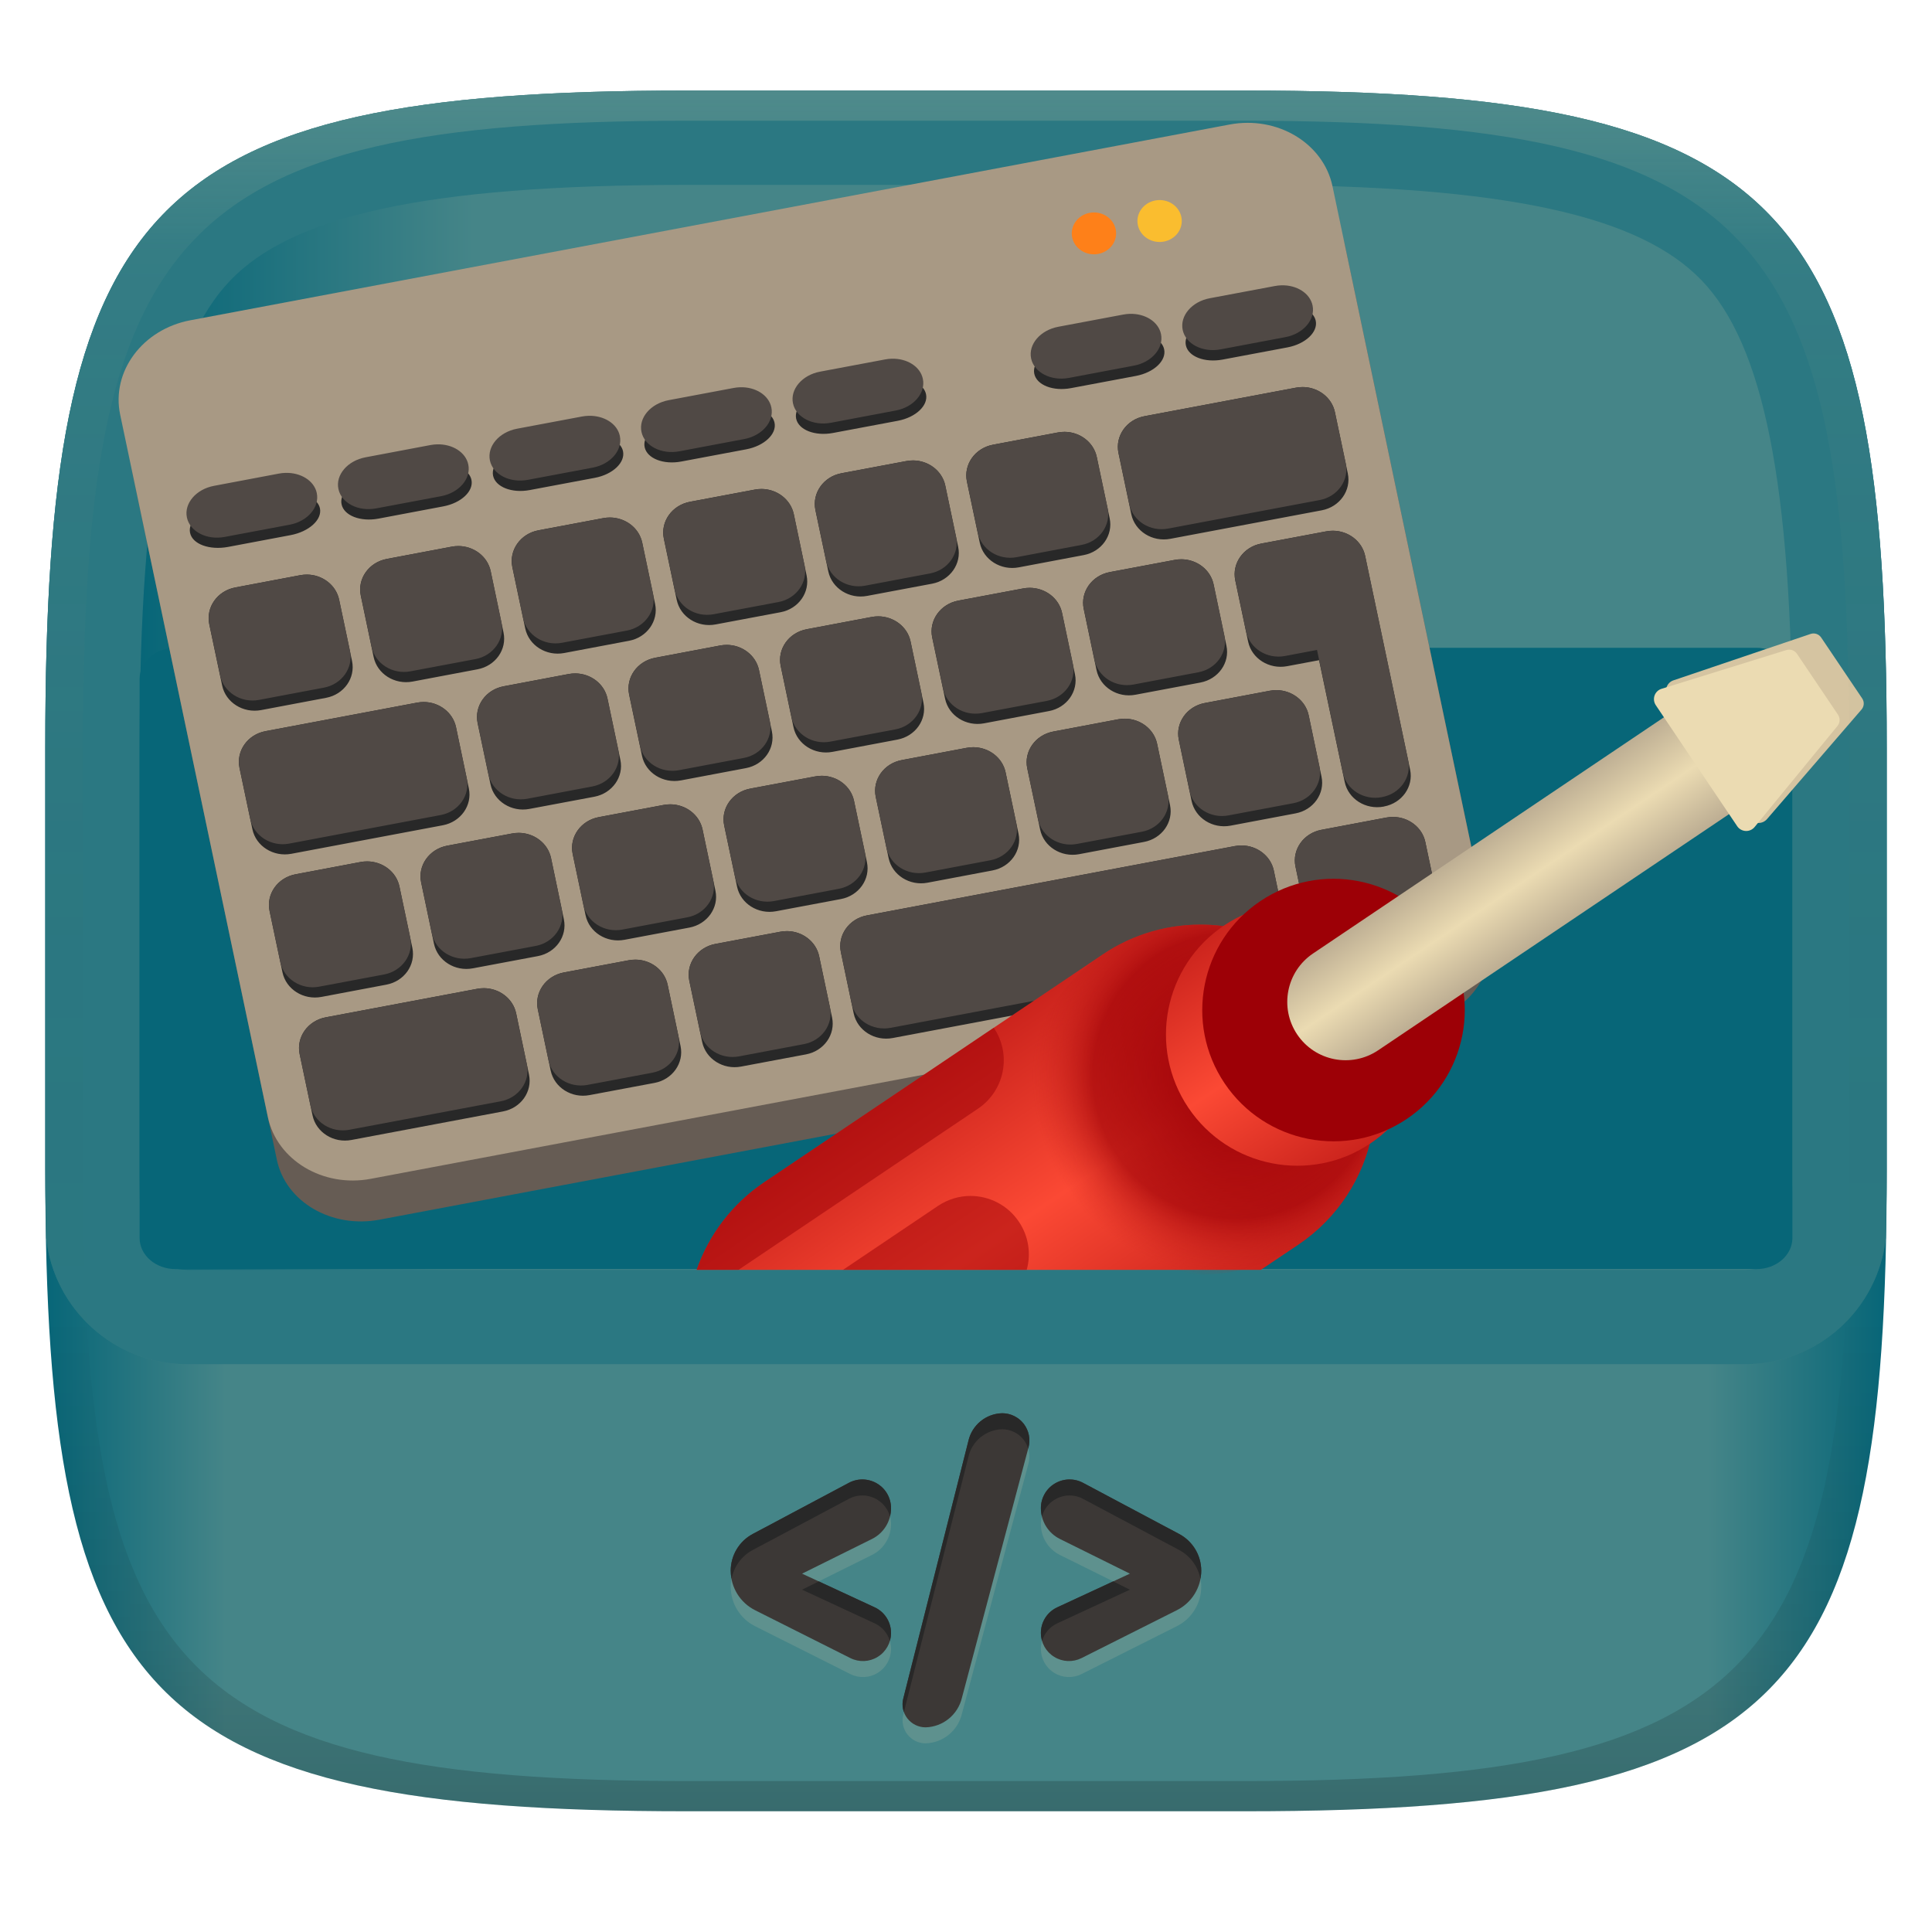 <svg width="256" height="256" version="1.1" xmlns="http://www.w3.org/2000/svg" xmlns:xlink="http://www.w3.org/1999/xlink">
  <defs>
    <linearGradient id="linearGradient6" x1="6" x2="250" y1="127" y2="127" gradientUnits="userSpaceOnUse">
      <stop stop-color="#076678" offset="0"/>
      <stop stop-color="#458588" offset=".098"/>
      <stop stop-color="#458588" offset=".903"/>
      <stop stop-color="#076678" offset="1"/>
    </linearGradient>
    <linearGradient id="g" x1="46" x2="46" y1="232" y2="228" gradientTransform="matrix(-1.904 1.282 2.158 3.206 -187.43 -692.65)" gradientUnits="userSpaceOnUse">
      <stop stop-color="#bdae93" offset="0"/>
      <stop stop-color="#ebdbb2" offset=".5"/>
      <stop stop-color="#bdae93" offset="1"/>
    </linearGradient>
    <linearGradient id="f" x1="16" x2="40" y1="232" y2="232" gradientTransform="matrix(-.809 -1.202 1.202 -.809 -84.404 358.51)" gradientUnits="userSpaceOnUse">
      <stop stop-color="#cc241d" offset="0"/>
      <stop stop-color="#fb4934" offset=".5"/>
      <stop stop-color="#cc241d" offset="1"/>
    </linearGradient>
    <radialGradient id="e" cx="28" cy="229.94" r="12" gradientTransform="matrix(-1.259 -1.87 1.87 -1.259 -230.96 484.33)" gradientUnits="userSpaceOnUse">
      <stop stop-color="#9d0006" offset="0"/>
      <stop stop-color="#9d0006" stop-opacity=".65" offset=".7"/>
      <stop stop-color="#cc241d" stop-opacity="0" offset="1"/>
    </radialGradient>
    <linearGradient id="d" x1="23" x2="23" y1="238" y2="222" gradientTransform="matrix(2.405 -1.619 1.619 2.405 -293.39 -353.43)" gradientUnits="userSpaceOnUse">
      <stop stop-color="#cc241d" offset="0"/>
      <stop stop-color="#fb4934" offset=".5"/>
      <stop stop-color="#cc241d" offset="1"/>
    </linearGradient>
    <linearGradient id="linearGradient27" x1="18.5" x2="237.5" y1="96.381" y2="96.381" gradientUnits="userSpaceOnUse">
      <stop stop-color="#076678" offset="0"/>
      <stop stop-color="#458588" offset=".202"/>
      <stop stop-color="#458588" offset="1"/>
    </linearGradient>
    <linearGradient id="linearGradient31-0" x1=".5" x2=".5" y2="1" gradientTransform="matrix(244,0,0,228,5.986,12)" gradientUnits="userSpaceOnUse">
      <stop stop-color="#ebdbb2" stop-opacity=".2" offset="0"/>
      <stop stop-color="#ebdbb2" stop-opacity=".05" offset=".1"/>
      <stop stop-opacity="0" offset=".704"/>
      <stop stop-opacity=".1" offset=".897"/>
      <stop stop-opacity=".2" offset="1"/>
    </linearGradient>
  </defs>
  <path d="m165 12c72 0 85 15 85 87v56c0 70-13 85-85 85h-74c-72 0-85-15-85-85v-56c0-72 13-87 85-87z" fill="url(#linearGradient6)" style="isolation:isolate"/>
  <path d="m91 12c-72 0-85 15-85 87v56c0 3.171 0.062 6.104 0.119 9.053 1.027 9.395 8.982 16.709 18.65 16.709h206.46c9.668 0 17.624-7.314 18.65-16.709 0.058-2.949 0.119-5.882 0.119-9.053v-56c0-72-13-87-85-87z" fill="#458588" style="isolation:isolate"/>
  <path d="m91 12c-72 0-85 15-85 87v56c0 3.171 0.061 6.104 0.119 9.053 1.027 9.395 8.982 16.709 18.65 16.709h206.46c9.668 0 17.624-7.314 18.65-16.709 0.058-2.949 0.119-5.882 0.119-9.053v-56c0-72-13-87-85-87z" fill="#076678" opacity=".4" style="isolation:isolate"/>
  <path d="m91 24.5c-35.132 0-52.392 4.235-60.486 12.66-8.095 8.425-12.014 26.592-12.014 61.84v56c0 2.699 0.054 5.265 0.105 7.9 0.435 3.052 2.877 5.361 6.164 5.361h206.46c3.287 0 5.729-2.31 6.164-5.361 0.051-2.636 0.105-5.201 0.105-7.9v-56c0-35.248-3.919-53.415-12.014-61.84-8.095-8.425-25.354-12.66-60.486-12.66z" fill="url(#linearGradient27)" style="isolation:isolate"/>
  <path d="m23.261 85.836h209.48c2.631 0 4.761 1.841 4.761 4.116v74.094c0 2.275-2.129 4.116-4.761 4.116h-209.48c-2.631 0-4.761-1.841-4.761-4.116v-74.094c0-2.275 2.129-4.116 4.761-4.116z" fill="#076678" stroke-width="2.213"/>
  <g stroke-width="2.19">
    <path d="m26.934 50.563 137.69-25.934c6.338-1.198 12.42 2.352 13.592 7.929l19.109 90.864c1.172 5.577-3.019 11.068-9.358 12.257l-137.68 25.934c-6.338 1.198-12.428-2.352-13.6-7.929l-19.1-90.864c-1.172-5.577 3.011-11.068 9.349-12.257z" fill="#665c54"/>
    <path d="m25.232 42.437 137.68-25.934c6.338-1.198 12.445 2.463 13.651 8.177l19.562 93.08c1.206 5.714-2.96 11.308-9.298 12.505l-137.69 25.934c-6.33 1.198-12.445-2.472-13.643-8.177l-19.571-93.08c-1.198-5.714 2.968-11.316 9.306-12.505z" fill="#a89984"/>
    <path d="m170.77 40.487c-0.421-0.003-0.859 0.036-1.304 0.12l-8.605 1.625c-2.378 0.445-4.046 2.019-3.729 3.515 0.308 1.497 2.489 2.344 4.867 1.899l8.605-1.617c2.378-0.453 4.046-2.027 3.738-3.524-0.257-1.216-1.747-2.005-3.571-2.019zm-20.079 3.781c-0.42-0.003-0.856 0.036-1.3 0.12l-8.605 1.625c-2.378 0.445-4.054 2.019-3.738 3.515 0.316 1.497 2.498 2.352 4.875 1.899l8.605-1.617c2.378-0.453 4.046-2.027 3.729-3.524-0.257-1.216-1.747-2.005-3.567-2.019zm-31.55 5.945c-0.421-0.003-0.859 0.036-1.304 0.12l-8.605 1.625c-2.378 0.445-4.046 2.019-3.738 3.515 0.316 1.497 2.498 2.344 4.875 1.899l8.605-1.617c2.378-0.453 4.046-2.027 3.729-3.524-0.25-1.216-1.738-2.005-3.563-2.019zm53.468 1.073c-0.292-9.58e-4 -0.588 0.025-0.885 0.081l-20.075 3.781c-2.378 0.445-3.917 2.626-3.447 4.875l1.702 8.126c0.479 2.241 2.788 3.695 5.158 3.25l20.084-3.781c2.378-0.453 3.917-2.635 3.447-4.875l-1.711-8.126c-0.412-1.961-2.231-3.325-4.272-3.332zm-73.552 2.707c-0.421-0.003-0.859 0.036-1.304 0.12l-8.605 1.625c-2.369 0.445-4.046 2.019-3.729 3.515 0.316 1.497 2.498 2.352 4.867 1.899l8.605-1.617c2.378-0.453 4.054-2.027 3.738-3.524-0.257-1.216-1.747-2.005-3.571-2.019zm42.002 3.229c-0.291-0.002-0.585 0.026-0.881 0.081l-8.605 1.625c-2.378 0.445-3.926 2.626-3.456 4.875l1.711 8.126c0.47 2.241 2.78 3.695 5.158 3.25l8.605-1.625c2.378-0.445 3.917-2.626 3.447-4.867l-1.711-8.126c-0.412-1.968-2.232-3.329-4.268-3.34zm-62.077 0.56c-0.421-0.003-0.859 0.035-1.304 0.12l-8.605 1.617c-2.378 0.445-4.046 2.027-3.738 3.515 0.316 1.497 2.498 2.352 4.875 1.899l8.605-1.617c2.378-0.445 4.046-2.027 3.738-3.524-0.257-1.209-1.747-1.999-3.571-2.01zm41.998 3.229c-0.292-9.57e-4 -0.588 0.025-0.885 0.081l-8.605 1.617c-2.378 0.445-3.917 2.635-3.447 4.875l1.711 8.126c0.47 2.241 2.78 3.704 5.149 3.25l8.613-1.617c2.369-0.453 3.917-2.635 3.447-4.875l-1.711-8.126c-0.412-1.961-2.231-3.325-4.272-3.332zm-62.082 0.552c-0.421-0.003-0.859 0.035-1.304 0.12l-8.605 1.617c-2.369 0.453-4.046 2.027-3.729 3.524 0.316 1.497 2.498 2.344 4.875 1.899l8.605-1.625c2.369-0.445 4.046-2.019 3.729-3.515-0.257-1.216-1.747-2.007-3.571-2.019zm42.002 3.229c-0.291-9.57e-4 -0.585 0.025-0.881 0.081l-8.605 1.617c-2.378 0.453-3.926 2.635-3.456 4.875l1.711 8.126c0.47 2.241 2.78 3.704 5.158 3.25l8.605-1.617c2.378-0.445 3.917-2.635 3.447-4.875l-1.702-8.126c-0.419-1.961-2.241-3.325-4.277-3.332zm-62.197 0.573c-0.437 4.79e-4 -0.892 0.044-1.356 0.133l-8.263 1.557c-2.472 0.462-4.217 2.053-3.9 3.55 0.308 1.497 2.566 2.327 5.047 1.865l8.254-1.557c2.472-0.462 4.217-2.053 3.909-3.55-0.257-1.216-1.797-1.999-3.691-1.997zm42.118 3.208c-0.292-0.002-0.588 0.026-0.885 0.081l-8.605 1.617c-2.378 0.453-3.917 2.635-3.447 4.875l1.711 8.126c0.47 2.25 2.78 3.704 5.158 3.259l8.605-1.625c2.369-0.445 3.917-2.626 3.447-4.875l-1.711-8.126c-0.412-1.961-2.231-3.321-4.272-3.332zm95.791 1.754c-0.292-9.58e-4 -0.588 0.025-0.885 0.081l-8.605 1.617c-2.378 0.445-3.917 2.635-3.447 4.875l1.711 8.126c0.47 2.241 2.78 3.695 5.158 3.25l4.238-0.795 3.4 16.141c0.47 2.25 2.78 3.704 5.158 3.259l0.051-0.017c2.378-0.445 3.926-2.626 3.456-4.876l-4.251-20.203-1.711-8.126c-0.412-1.961-2.231-3.325-4.272-3.332zm-115.87 2.027c-0.292-0.002-0.588 0.026-0.885 0.081l-8.605 1.625c-2.378 0.445-3.926 2.626-3.447 4.867l1.702 8.126c0.47 2.25 2.78 3.704 5.158 3.259l8.605-1.625c2.378-0.445 3.926-2.626 3.447-4.875l-1.702-8.126c-0.412-1.961-2.231-3.321-4.272-3.332zm95.791 1.754c-0.292-9.56e-4 -0.588 0.025-0.885 0.081l-8.605 1.617c-2.378 0.453-3.917 2.635-3.447 4.875l1.702 8.126c0.479 2.241 2.78 3.704 5.158 3.25l8.605-1.617c2.378-0.453 3.926-2.635 3.447-4.875l-1.702-8.126c-0.412-1.961-2.231-3.325-4.272-3.332zm-115.87 2.027c-0.292-0.002-0.588 0.026-0.885 0.081l-8.605 1.625c-2.369 0.445-3.917 2.626-3.447 4.875l1.711 8.126c0.47 2.241 2.78 3.695 5.158 3.25l8.605-1.625c2.378-0.445 3.917-2.626 3.447-4.867l-1.711-8.126c-0.412-1.968-2.231-3.329-4.272-3.34zm95.791 1.754c-0.292-0.002-0.588 0.026-0.885 0.081l-8.605 1.617c-2.369 0.453-3.917 2.635-3.447 4.875l1.711 8.126c0.47 2.25 2.78 3.704 5.158 3.259l8.605-1.625c2.378-0.445 3.917-2.626 3.447-4.875l-1.711-8.126c-0.412-1.961-2.231-3.321-4.272-3.332zm-20.075 3.781c-0.292-0.002-0.588 0.026-0.885 0.081l-8.605 1.625c-2.378 0.445-3.918 2.626-3.447 4.867l1.702 8.126c0.479 2.25 2.788 3.704 5.158 3.259l8.605-1.625c2.378-0.445 3.926-2.626 3.456-4.875l-1.711-8.126c-0.412-1.961-2.231-3.321-4.272-3.332zm-20.079 3.781c-0.291-0.001-0.585 0.026-0.881 0.081l-8.605 1.625c-2.378 0.445-3.926 2.626-3.456 4.875l1.711 8.126c0.47 2.241 2.78 3.695 5.158 3.25l8.605-1.625c2.378-0.445 3.917-2.626 3.447-4.867l-1.711-8.126c-0.412-1.968-2.232-3.329-4.268-3.34zm-20.079 3.781c-0.292-0.001-0.588 0.026-0.885 0.081l-8.605 1.625c-2.378 0.445-3.917 2.626-3.447 4.875l1.711 8.126c0.47 2.241 2.78 3.695 5.149 3.25l8.613-1.617c2.369-0.453 3.917-2.635 3.447-4.875l-1.711-8.126c-0.412-1.968-2.231-3.329-4.272-3.34zm92.909 2.215c-0.292-0.001-0.588 0.026-0.885 0.081l-8.605 1.625c-2.378 0.445-3.917 2.626-3.447 4.867l1.702 8.126c0.479 2.25 2.78 3.704 5.158 3.259l8.605-1.625c2.378-0.445 3.926-2.626 3.447-4.875l-1.702-8.126c-0.412-1.961-2.231-3.321-4.272-3.332zm-112.98 1.574c-0.291-9.58e-4 -0.588 0.025-0.885 0.081l-20.084 3.781c-2.378 0.445-3.917 2.626-3.447 4.875l1.711 8.126c0.47 2.241 2.78 3.695 5.158 3.25l20.075-3.781c2.378-0.453 3.917-2.635 3.447-4.875l-1.702-8.126c-0.419-1.961-2.232-3.325-4.272-3.332zm92.9 2.207c-0.292-0.001-0.588 0.026-0.885 0.081l-8.605 1.625c-2.369 0.445-3.917 2.626-3.447 4.867l1.711 8.126c0.47 2.25 2.78 3.704 5.158 3.259l8.605-1.625c2.378-0.445 3.917-2.626 3.447-4.875l-1.711-8.126c-0.412-1.961-2.231-3.321-4.272-3.332zm-20.075 3.781c-0.292-9.57e-4 -0.588 0.026-0.885 0.081l-8.605 1.625c-2.378 0.445-3.917 2.626-3.447 4.875l1.711 8.126c0.47 2.241 2.78 3.695 5.149 3.25l8.605-1.625c2.378-0.445 3.926-2.626 3.456-4.867l-1.711-8.126c-0.412-1.968-2.231-3.329-4.272-3.34zm-20.079 3.789c-0.291-7.6e-4 -0.585 0.025-0.881 0.081l-8.605 1.617c-2.378 0.445-3.926 2.626-3.456 4.875l1.711 8.126c0.47 2.241 2.78 3.695 5.158 3.25l8.605-1.617c2.378-0.453 3.917-2.635 3.447-4.875l-1.711-8.126c-0.412-1.968-2.232-3.326-4.268-3.332zm-20.079 3.781c-0.292-9.6e-4 -0.588 0.025-0.885 0.081l-8.605 1.617c-2.378 0.453-3.917 2.635-3.447 4.875l1.711 8.126c0.47 2.241 2.78 3.704 5.158 3.25l8.605-1.617c2.369-0.453 3.917-2.635 3.447-4.875l-1.711-8.126c-0.412-1.961-2.231-3.325-4.272-3.332zm95.774 1.668c-0.292-9.4e-4 -0.588 0.026-0.885 0.081l-8.605 1.625c-2.378 0.445-3.917 2.626-3.447 4.867l1.711 8.126c0.47 2.25 2.78 3.704 5.158 3.259l8.605-1.625c2.378-0.445 3.917-2.626 3.447-4.875l-1.711-8.126c-0.412-1.961-2.231-3.321-4.272-3.332zm-115.85 2.113c-0.291-9.6e-4 -0.588 0.026-0.885 0.081l-8.605 1.617c-2.378 0.453-3.926 2.635-3.447 4.875l1.702 8.126c0.47 2.241 2.78 3.704 5.158 3.25l8.605-1.617c2.378-0.445 3.917-2.635 3.447-4.875l-1.702-8.126c-0.419-1.961-2.232-3.321-4.272-3.332zm95.774 1.668c-0.292-9.7e-4 -0.588 0.026-0.885 0.081l-48.764 9.187c-2.378 0.445-3.917 2.635-3.447 4.875l1.702 8.126c0.479 2.241 2.78 3.695 5.158 3.25l48.764-9.187c2.378-0.445 3.926-2.626 3.447-4.867l-1.702-8.134c-0.412-1.961-2.231-3.321-4.272-3.332zm-115.86 2.113c-0.292-9.6e-4 -0.588 0.026-0.885 0.081l-8.605 1.625c-2.378 0.445-3.917 2.626-3.447 4.867l1.711 8.126c0.47 2.25 2.78 3.704 5.158 3.259l8.605-1.625c2.378-0.445 3.917-2.626 3.447-4.875l-1.711-8.126c-0.412-1.961-2.231-3.321-4.272-3.332zm55.619 9.238c-0.291-9.5e-4 -0.585 0.025-0.881 0.081l-8.613 1.617c-2.369 0.453-3.917 2.635-3.447 4.875l1.711 8.126c0.47 2.241 2.78 3.704 5.158 3.25l8.605-1.617c2.378-0.453 3.917-2.635 3.447-4.875l-1.711-8.126c-0.412-1.961-2.232-3.325-4.268-3.332zm-20.079 3.781c-0.292-9.6e-4 -0.588 0.026-0.885 0.081l-8.605 1.617c-2.378 0.453-3.917 2.635-3.447 4.875l1.711 8.126c0.47 2.25 2.78 3.704 5.149 3.25l8.613-1.617c2.369-0.445 3.917-2.626 3.447-4.875l-1.711-8.126c-0.412-1.961-2.231-3.321-4.272-3.332zm-20.075 3.781c-0.291-9.7e-4 -0.588 0.026-0.885 0.081l-20.084 3.781c-2.378 0.453-3.917 2.635-3.447 4.875l1.711 8.126c0.47 2.241 2.78 3.704 5.158 3.25l20.075-3.781c2.378-0.445 3.917-2.626 3.447-4.875l-1.702-8.126c-0.419-1.961-2.232-3.321-4.272-3.332z" fill="#282828"/>
    <path d="m169.79 37.805c-0.289 0.008-0.585 0.042-0.881 0.098l-8.613 1.617c-2.369 0.445-3.977 2.327-3.584 4.2 0.393 1.865 2.635 3.019 5.012 2.575l8.605-1.625c2.378-0.445 3.986-2.327 3.592-4.191-0.344-1.639-2.108-2.73-4.131-2.673zm-20.084 3.781c-0.29 0.008-0.584 0.042-0.881 0.098l-8.605 1.617c-2.378 0.453-3.986 2.327-3.592 4.2 0.393 1.865 2.643 3.019 5.012 2.575l8.605-1.625c2.378-0.445 3.986-2.327 3.592-4.191-0.344-1.639-2.104-2.73-4.131-2.673zm-31.554 5.945c-0.29 0.008-0.584 0.042-0.881 0.098l-8.605 1.617c-2.378 0.445-3.986 2.327-3.592 4.2 0.393 1.865 2.643 3.019 5.021 2.575l8.605-1.625c2.369-0.445 3.977-2.327 3.584-4.191-0.337-1.639-2.103-2.73-4.131-2.673zm54.465 3.755c-0.292-9.58e-4 -0.588 0.025-0.885 0.081l-20.075 3.781c-2.378 0.445-3.917 2.626-3.447 4.875l1.42 6.766c0.47 2.25 2.78 3.704 5.158 3.25l20.084-3.781c2.369-0.445 3.917-2.626 3.447-4.867l-1.428-6.774c-0.412-1.961-2.231-3.325-4.272-3.332zm-74.54 0.026c-0.29 0.008-0.584 0.042-0.881 0.098l-8.605 1.617c-2.378 0.453-3.986 2.327-3.592 4.2 0.393 1.865 2.635 3.019 5.012 2.575l8.605-1.625c2.378-0.445 3.986-2.327 3.592-4.191-0.344-1.639-2.104-2.73-4.131-2.673zm-20.084 3.785c-0.29 0.008-0.584 0.038-0.881 0.094l-8.605 1.617c-2.378 0.453-3.977 2.327-3.592 4.2 0.393 1.873 2.643 3.019 5.021 2.575l8.605-1.617c2.378-0.453 3.986-2.327 3.592-4.2-0.344-1.639-2.111-2.722-4.14-2.669zm63.074 2.126c-0.291-0.002-0.585 0.026-0.881 0.081l-8.605 1.625c-2.378 0.445-3.926 2.626-3.456 4.875l1.428 6.766c0.47 2.25 2.78 3.704 5.158 3.259l8.605-1.625c2.378-0.445 3.917-2.626 3.447-4.875l-1.429-6.766c-0.412-1.968-2.232-3.329-4.268-3.34zm-83.149 1.655c-0.29 0.007-0.584 0.038-0.881 0.094l-8.605 1.625c-2.378 0.445-3.986 2.327-3.592 4.191 0.393 1.873 2.635 3.028 5.012 2.575l8.605-1.617c2.378-0.453 3.986-2.327 3.592-4.2-0.344-1.632-2.104-2.72-4.131-2.669zm63.07 2.134c-0.292-9.57e-4 -0.588 0.025-0.885 0.081l-8.605 1.617c-2.378 0.445-3.917 2.635-3.447 4.875l1.42 6.774c0.47 2.241 2.78 3.695 5.158 3.25l8.605-1.625c2.378-0.445 3.926-2.626 3.447-4.867l-1.42-6.774c-0.412-1.961-2.231-3.325-4.272-3.332zm-83.153 1.647c-0.29 0.007-0.584 0.038-0.881 0.094l-8.605 1.625c-2.369 0.445-3.977 2.327-3.584 4.191 0.393 1.873 2.635 3.028 5.012 2.575l8.605-1.617c2.378-0.445 3.986-2.327 3.592-4.2-0.344-1.632-2.111-2.72-4.14-2.669zm63.074 2.134c-0.291-9.58e-4 -0.585 0.025-0.881 0.081l-8.605 1.617c-2.378 0.453-3.926 2.635-3.456 4.875l1.429 6.774c0.47 2.241 2.78 3.695 5.158 3.25l8.605-1.617c2.378-0.453 3.917-2.635 3.447-4.875l-1.42-6.774c-0.419-1.961-2.241-3.325-4.277-3.332zm-20.079 3.781c-0.292-0.002-0.588 0.026-0.885 0.081l-8.605 1.617c-2.378 0.453-3.917 2.635-3.447 4.875l1.42 6.774c0.479 2.241 2.788 3.704 5.158 3.25l8.605-1.617c2.378-0.453 3.926-2.635 3.456-4.875l-1.428-6.774c-0.412-1.961-2.231-3.321-4.272-3.332zm95.791 1.754c-0.292-9.58e-4 -0.588 0.025-0.885 0.081l-8.605 1.617c-2.378 0.445-3.917 2.635-3.447 4.875l1.428 6.774c0.47 2.241 2.78 3.695 5.149 3.25l4.251-0.804 3.413 16.252c0.47 2.25 2.78 3.704 5.158 3.259l0.06-0.017c2.378-0.445 3.917-2.626 3.447-4.867l-4.268-20.315-0.239-1.146c-9.8e-4 -0.008-7e-3 -0.014-9e-3 -0.021l-1.18-5.607c-0.412-1.961-2.231-3.325-4.272-3.332zm-115.87 2.027c-0.292-0.002-0.588 0.026-0.885 0.081l-8.605 1.625c-2.378 0.445-3.926 2.626-3.447 4.867l1.42 6.774c0.47 2.241 2.78 3.704 5.158 3.25l8.605-1.617c2.378-0.445 3.917-2.635 3.447-4.875l-1.42-6.774c-0.412-1.961-2.231-3.321-4.272-3.332zm95.791 1.754c-0.292-9.56e-4 -0.588 0.025-0.885 0.081l-8.605 1.617c-2.378 0.453-3.917 2.635-3.447 4.875l1.42 6.774c0.47 2.241 2.78 3.695 5.158 3.25l8.605-1.625c2.378-0.445 3.918-2.626 3.447-4.867l-1.42-6.774c-0.412-1.961-2.231-3.325-4.272-3.332zm-115.87 2.027c-0.292-0.002-0.588 0.026-0.885 0.081l-8.605 1.625c-2.369 0.445-3.917 2.626-3.447 4.875l1.428 6.766c0.47 2.25 2.78 3.704 5.149 3.259l8.605-1.625c2.378-0.445 3.926-2.626 3.456-4.875l-1.428-6.766c-0.412-1.968-2.231-3.329-4.272-3.34zm95.791 1.754c-0.292-0.002-0.588 0.026-0.885 0.081l-8.605 1.617c-2.369 0.453-3.917 2.635-3.447 4.875l1.428 6.774c0.47 2.241 2.78 3.695 5.158 3.25l8.605-1.617c2.369-0.453 3.917-2.635 3.447-4.875l-1.428-6.774c-0.412-1.961-2.231-3.321-4.272-3.332zm-20.075 3.781c-0.292-0.002-0.588 0.026-0.885 0.081l-8.605 1.625c-2.378 0.445-3.918 2.626-3.447 4.867l1.42 6.774c0.47 2.241 2.78 3.704 5.158 3.25l8.605-1.617c2.378-0.445 3.917-2.635 3.447-4.875l-1.42-6.774c-0.412-1.961-2.231-3.321-4.272-3.332zm-20.079 3.781c-0.291-0.001-0.585 0.026-0.881 0.081l-8.605 1.625c-2.378 0.445-3.926 2.626-3.456 4.875l1.429 6.766c0.47 2.25 2.78 3.704 5.158 3.259l8.605-1.625c2.378-0.445 3.917-2.626 3.447-4.875l-1.428-6.766c-0.412-1.968-2.232-3.329-4.268-3.34zm-20.079 3.781c-0.292-0.001-0.588 0.026-0.885 0.081l-8.605 1.625c-2.378 0.445-3.917 2.626-3.447 4.875l1.42 6.766c0.47 2.25 2.78 3.704 5.158 3.259l8.605-1.625c2.378-0.445 3.926-2.626 3.447-4.875l-1.42-6.766c-0.412-1.968-2.231-3.329-4.272-3.34zm92.909 2.215c-0.292-0.001-0.588 0.026-0.885 0.081l-8.605 1.625c-2.378 0.445-3.917 2.626-3.447 4.867l1.42 6.774c0.47 2.241 2.78 3.704 5.158 3.25l8.605-1.617c2.378-0.453 3.917-2.635 3.447-4.875l-1.42-6.774c-0.412-1.961-2.231-3.321-4.272-3.332zm-112.99 1.574c-0.291-9.58e-4 -0.585 0.025-0.881 0.081l-20.084 3.781c-2.378 0.445-3.917 2.626-3.447 4.875l1.42 6.766c0.479 2.25 2.788 3.704 5.158 3.259l20.084-3.789c2.378-0.445 3.917-2.626 3.447-4.867l-1.42-6.774c-0.419-1.961-2.241-3.325-4.277-3.332zm92.904 2.207c-0.292-0.001-0.588 0.026-0.885 0.081l-8.605 1.625c-2.369 0.445-3.917 2.626-3.447 4.867l1.428 6.774c0.47 2.241 2.78 3.704 5.158 3.25l8.605-1.617c2.369-0.445 3.917-2.635 3.447-4.875l-1.428-6.774c-0.412-1.961-2.231-3.321-4.272-3.332zm-20.075 3.781c-0.292-9.57e-4 -0.588 0.026-0.885 0.081l-8.605 1.625c-2.378 0.445-3.917 2.626-3.447 4.875l1.42 6.766c0.47 2.25 2.78 3.704 5.158 3.259l8.605-1.625c2.378-0.445 3.917-2.626 3.447-4.875l-1.42-6.766c-0.412-1.968-2.231-3.329-4.272-3.34zm-20.079 3.789c-0.291-7.6e-4 -0.585 0.025-0.881 0.081l-8.605 1.617c-2.378 0.445-3.926 2.626-3.456 4.875l1.429 6.766c0.47 2.25 2.78 3.704 5.158 3.259l8.605-1.625c2.378-0.445 3.917-2.626 3.447-4.875l-1.428-6.766c-0.412-1.968-2.232-3.326-4.268-3.332zm-20.079 3.781c-0.292-9.6e-4 -0.588 0.025-0.885 0.081l-8.605 1.617c-2.378 0.453-3.917 2.635-3.447 4.875l1.42 6.774c0.479 2.241 2.78 3.695 5.158 3.25l8.605-1.625c2.378-0.445 3.926-2.626 3.447-4.867l-1.42-6.774c-0.412-1.961-2.231-3.325-4.272-3.332zm95.774 1.668c-0.292-9.4e-4 -0.588 0.026-0.885 0.081l-8.605 1.625c-2.378 0.445-3.917 2.626-3.447 4.867l1.42 6.774c0.479 2.241 2.788 3.704 5.158 3.25l8.605-1.617c2.378-0.453 3.926-2.635 3.456-4.875l-1.428-6.774c-0.412-1.961-2.231-3.321-4.272-3.332zm-115.85 2.113c-0.291-9.6e-4 -0.588 0.026-0.885 0.081l-8.605 1.617c-2.378 0.453-3.926 2.635-3.447 4.875l1.42 6.774c0.47 2.241 2.78 3.695 5.158 3.25l8.605-1.617c2.378-0.453 3.917-2.635 3.447-4.875l-1.42-6.774c-0.419-1.961-2.232-3.321-4.272-3.332zm95.774 1.668c-0.292-9.7e-4 -0.588 0.026-0.885 0.081l-48.764 9.187c-2.378 0.445-3.917 2.635-3.447 4.875l1.42 6.774c0.47 2.241 2.78 3.695 5.158 3.25l48.764-9.187c2.378-0.445 3.917-2.626 3.447-4.875l-1.42-6.774c-0.412-1.961-2.231-3.321-4.272-3.332zm-115.86 2.113c-0.292-9.6e-4 -0.588 0.026-0.885 0.081l-8.605 1.625c-2.378 0.445-3.917 2.626-3.447 4.867l1.42 6.774c0.479 2.241 2.788 3.704 5.158 3.25l8.605-1.617c2.378-0.453 3.926-2.635 3.456-4.875l-1.428-6.774c-0.412-1.961-2.231-3.321-4.272-3.332zm55.619 9.238c-0.291-9.5e-4 -0.585 0.025-0.881 0.081l-8.613 1.617c-2.369 0.453-3.917 2.635-3.447 4.875l1.428 6.774c0.47 2.241 2.78 3.695 5.158 3.25l8.605-1.625c2.369-0.445 3.917-2.626 3.447-4.867l-1.429-6.774c-0.412-1.961-2.232-3.325-4.268-3.332zm-20.079 3.781c-0.292-9.6e-4 -0.588 0.026-0.885 0.081l-8.605 1.617c-2.378 0.453-3.917 2.635-3.447 4.875l1.42 6.774c0.47 2.241 2.78 3.695 5.158 3.25l8.605-1.617c2.378-0.453 3.926-2.635 3.447-4.875l-1.42-6.774c-0.412-1.961-2.231-3.321-4.272-3.332zm-20.079 3.781c-0.291-9.7e-4 -0.585 0.026-0.881 0.081l-20.084 3.781c-2.378 0.453-3.917 2.635-3.447 4.875l1.42 6.774c0.479 2.241 2.78 3.695 5.158 3.25l20.084-3.781c2.378-0.453 3.917-2.635 3.447-4.875l-1.428-6.774c-0.412-1.961-2.232-3.321-4.268-3.332z" fill="#504945"/>
    <path d="m144.38 28.204c1.591-0.299 3.139 0.676 3.456 2.181 0.317 1.497-0.718 2.959-2.309 3.259-1.591 0.299-3.139-0.676-3.456-2.173-0.316-1.505 0.719-2.968 2.309-3.268z" fill="#fe8019"/>
    <path d="m153.08 26.562c1.599-0.299 3.139 0.676 3.456 2.181 0.316 1.505-0.719 2.968-2.309 3.268-1.591 0.299-3.139-0.676-3.456-2.181-0.316-1.505 0.718-2.968 2.309-3.268z" fill="#fabd2f"/>
  </g>
  <g stroke-width="2.009">
    <path d="m159.89 122.53c-4.896-0.173-9.722 1.201-13.779 3.939l-44.892 30.21c-4.143 2.801-7.274 6.866-8.914 11.582h74.765l4.936-3.319c10.625-7.156 13.442-21.563 6.285-32.188-4.143-6.16-10.986-9.958-18.401-10.224z" fill="url(#d)"/>
    <path d="m146.12 126.47c10.625-7.156 25.031-4.339 32.188 6.285 7.149 10.625 4.332 25.039-6.293 32.188-10.625 7.149-25.031 4.339-32.188-6.285-7.149-10.625-4.332-25.039 6.293-32.188z" fill="url(#e)"/>
    <path d="m162.18 122.64c7.965-5.359 18.778-3.249 24.137 4.724 5.367 7.965 3.256 18.77-4.716 24.137-7.965 5.367-18.778 3.249-24.137-4.716-5.367-7.972-3.256-18.778 4.716-24.145z" fill="url(#f)"/>
    <path d="m166.99 119.41c7.965-5.367 18.77-3.256 24.137 4.716 5.367 7.965 3.249 18.778-4.716 24.137-7.972 5.367-18.777 3.256-24.145-4.716-5.359-7.965-3.249-18.778 4.724-24.137z" fill="#9d0006"/>
    <path d="m221.75 90.146 18.158-6.144c0.526-0.18 1.099 0.016 1.405 0.471l5.438 8.074c0.306 0.455 0.267 1.059-0.094 1.475l-12.524 14.517c-0.298 0.345-0.745 0.534-1.208 0.51-0.455-0.031-0.879-0.267-1.138-0.651l-10.789-16.031c-0.259-0.384-0.322-0.863-0.173-1.295 0.149-0.439 0.487-0.785 0.926-0.926z" fill="#d5c4a1"/>
    <path d="m222.08 93.968-48.101 32.376c-3.539 2.385-4.473 7.188-2.095 10.727 2.385 3.547 7.188 4.481 10.734 2.095l48.093-32.368c3.539-2.385 4.481-7.188 2.095-10.734-2.385-3.539-7.188-4.481-10.727-2.095z" fill="url(#g)"/>
    <path d="m220.17 91.268 16.533-5.132c0.526-0.165 1.099 0.039 1.405 0.494l5.438 8.074c0.306 0.463 0.282 1.067-0.071 1.491l-10.978 13.387c-0.29 0.353-0.73 0.549-1.185 0.526-0.447-0.024-0.871-0.251-1.122-0.628l-10.789-16.039c-0.251-0.377-0.314-0.847-0.165-1.279 0.149-0.424 0.494-0.761 0.934-0.895z" fill="#ebdbb2"/>
    <path d="m131.68 136.18-30.459 20.498c-4.143 2.801-7.274 6.866-8.914 11.582h5.547l31.732-21.352c3.547-2.393 4.489-7.18 2.096-10.727-5.2e-4 -7.6e-4 -1e-3 -1e-3 -2e-3 -2e-3zm-3.074 22.287c-1.491 0-2.99 0.432-4.324 1.326l-12.578 8.467h24.342c0.581-2.095 0.281-4.417-1.037-6.371-1.491-2.221-3.923-3.414-6.402-3.422z" fill="#9d0006" opacity=".5"/>
  </g>
  <path d="m132.79 189.38c-2.166 0.056-4.006 1.579-4.474 3.681l-8.63 34.133c-0.23 0.912-0.032 1.88 0.547 2.626 0.579 0.746 1.468 1.182 2.412 1.182 2.308-0.063 4.284-1.674 4.815-3.919l8.821-33.166c0.286-1.087 0.056-2.237-0.627-3.133-0.69-0.888-1.745-1.404-2.864-1.404zm-18.419 8.777c-0.645-0.018-1.293 0.127-1.88 0.44l-12.747 6.782c-1.801 0.96-2.919 2.832-2.919 4.87 0 2.213 1.245 4.236 3.221 5.228l12.628 6.346c1.158 0.579 2.53 0.524 3.625-0.159 1.103-0.674 1.769-1.88 1.769-3.165 0-1.468-0.849-2.792-2.174-3.403l-9.614-4.458 9.257-4.593c1.555-0.769 2.53-2.348 2.53-4.077v-0.016c0-1.333-0.698-2.57-1.84-3.252-0.571-0.345-1.212-0.525-1.856-0.543zm27.248 0c-0.644 0.018-1.285 0.198-1.856 0.543-1.142 0.682-1.84 1.92-1.84 3.252v0.016c0 1.729 0.976 3.308 2.53 4.077l9.265 4.593-9.622 4.458c-1.325 0.611-2.174 1.935-2.174 3.403 0 1.285 0.666 2.491 1.769 3.165 1.095 0.682 2.467 0.738 3.625 0.159l12.628-6.346c1.975-0.992 3.228-3.014 3.228-5.228 0-2.039-1.126-3.911-2.927-4.87l-12.747-6.782c-0.587-0.313-1.236-0.458-1.88-0.44z" fill="#ebdbb2" opacity=".15" stroke-width="2.031"/>
  <path d="m132.79 187.26c-2.166 0.056-4.006 1.579-4.474 3.681l-8.63 34.133c-0.23 0.912-0.032 1.88 0.547 2.626 0.579 0.746 1.468 1.182 2.412 1.182 2.308-0.063 4.284-1.674 4.815-3.919l8.821-33.166c0.286-1.087 0.056-2.237-0.627-3.133-0.69-0.888-1.745-1.404-2.864-1.404zm-18.419 8.777c-0.645-0.018-1.293 0.127-1.88 0.44l-12.747 6.782c-1.801 0.96-2.919 2.832-2.919 4.87 0 2.213 1.245 4.236 3.221 5.228l12.628 6.346c1.158 0.579 2.53 0.524 3.625-0.159 1.103-0.674 1.769-1.88 1.769-3.165 0-1.468-0.849-2.792-2.174-3.403l-9.614-4.458 9.257-4.593c1.555-0.769 2.53-2.348 2.53-4.077v-0.016c0-1.333-0.698-2.57-1.84-3.252-0.571-0.345-1.212-0.525-1.856-0.543zm27.248 0c-0.644 0.018-1.285 0.198-1.856 0.543-1.142 0.682-1.84 1.92-1.84 3.252v0.016c0 1.729 0.976 3.308 2.53 4.077l9.265 4.593-9.622 4.458c-1.325 0.611-2.174 1.935-2.174 3.403 0 1.285 0.666 2.491 1.769 3.165 1.095 0.682 2.467 0.738 3.625 0.159l12.628-6.346c1.975-0.992 3.228-3.014 3.228-5.228 0-2.039-1.126-3.911-2.927-4.87l-12.747-6.782c-0.587-0.313-1.236-0.458-1.88-0.44z" fill="#3c3836" stroke-width="2.031"/>
  <path d="m132.79 187.26c-2.166 0.056-4.007 1.578-4.475 3.68l-8.629 34.135c-0.15 0.596-0.116 1.214 0.086 1.779l8.543-33.791c0.468-2.102 2.309-3.624 4.475-3.68 1.119 0 2.173 0.516 2.863 1.404 0.268 0.352 0.463 0.743 0.588 1.154l0.039-0.145c0.286-1.087 0.055-2.236-0.627-3.133-0.69-0.888-1.745-1.404-2.863-1.404zm-18.42 8.777c-0.645-0.018-1.292 0.126-1.879 0.439l-12.748 6.783c-1.801 0.96-2.918 2.83-2.918 4.869 0 0.367 0.045 0.726 0.111 1.078 0.311-1.616 1.321-3.032 2.807-3.824l12.748-6.783c0.587-0.313 1.234-0.457 1.879-0.439 0.645 0.018 1.286 0.198 1.857 0.543 0.844 0.504 1.443 1.312 1.699 2.236 0.087-0.353 0.141-0.718 0.141-1.092v-0.016c0-1.333-0.698-2.57-1.84-3.252-0.571-0.345-1.213-0.525-1.857-0.543zm27.248 0c-0.644 0.018-1.284 0.198-1.855 0.543-1.142 0.682-1.84 1.919-1.84 3.252v0.016c0 0.374 0.053 0.739 0.141 1.092 0.257-0.925 0.855-1.732 1.699-2.236 0.571-0.345 1.211-0.525 1.855-0.543 0.645-0.018 1.294 0.126 1.881 0.439l12.748 6.783c1.486 0.792 2.501 2.207 2.814 3.822 0.066-0.352 0.111-0.71 0.111-1.076 0-2.039-1.125-3.909-2.926-4.869l-12.748-6.783c-0.587-0.313-1.236-0.457-1.881-0.439zm-33.127 13.506-2.211 1.098 9.613 4.459c0.99 0.456 1.715 1.311 2.018 2.326 0.099-0.337 0.156-0.688 0.156-1.047 0-1.468-0.849-2.792-2.174-3.402zm39.014 0-7.408 3.434c-1.325 0.611-2.174 1.935-2.174 3.402 0 0.359 0.057 0.71 0.156 1.047 0.303-1.015 1.028-1.87 2.018-2.326l9.621-4.459z" fill="#282828" stroke-width="2.031"/>
  <path d="m91 12c-72 0-85 15-85 87v56c0 70 13 85 85 85h74c72 0 85-15 85-85v-56c0-72-13-87-85-87zm0 4h74c68 0 80 15 80 83v56c0 66-12 81-80 81h-74c-68 0-80-15-80-81v-56c0-68 12-83 80-83z" fill="url(#linearGradient31-0)" style="isolation:isolate"/>
</svg>
